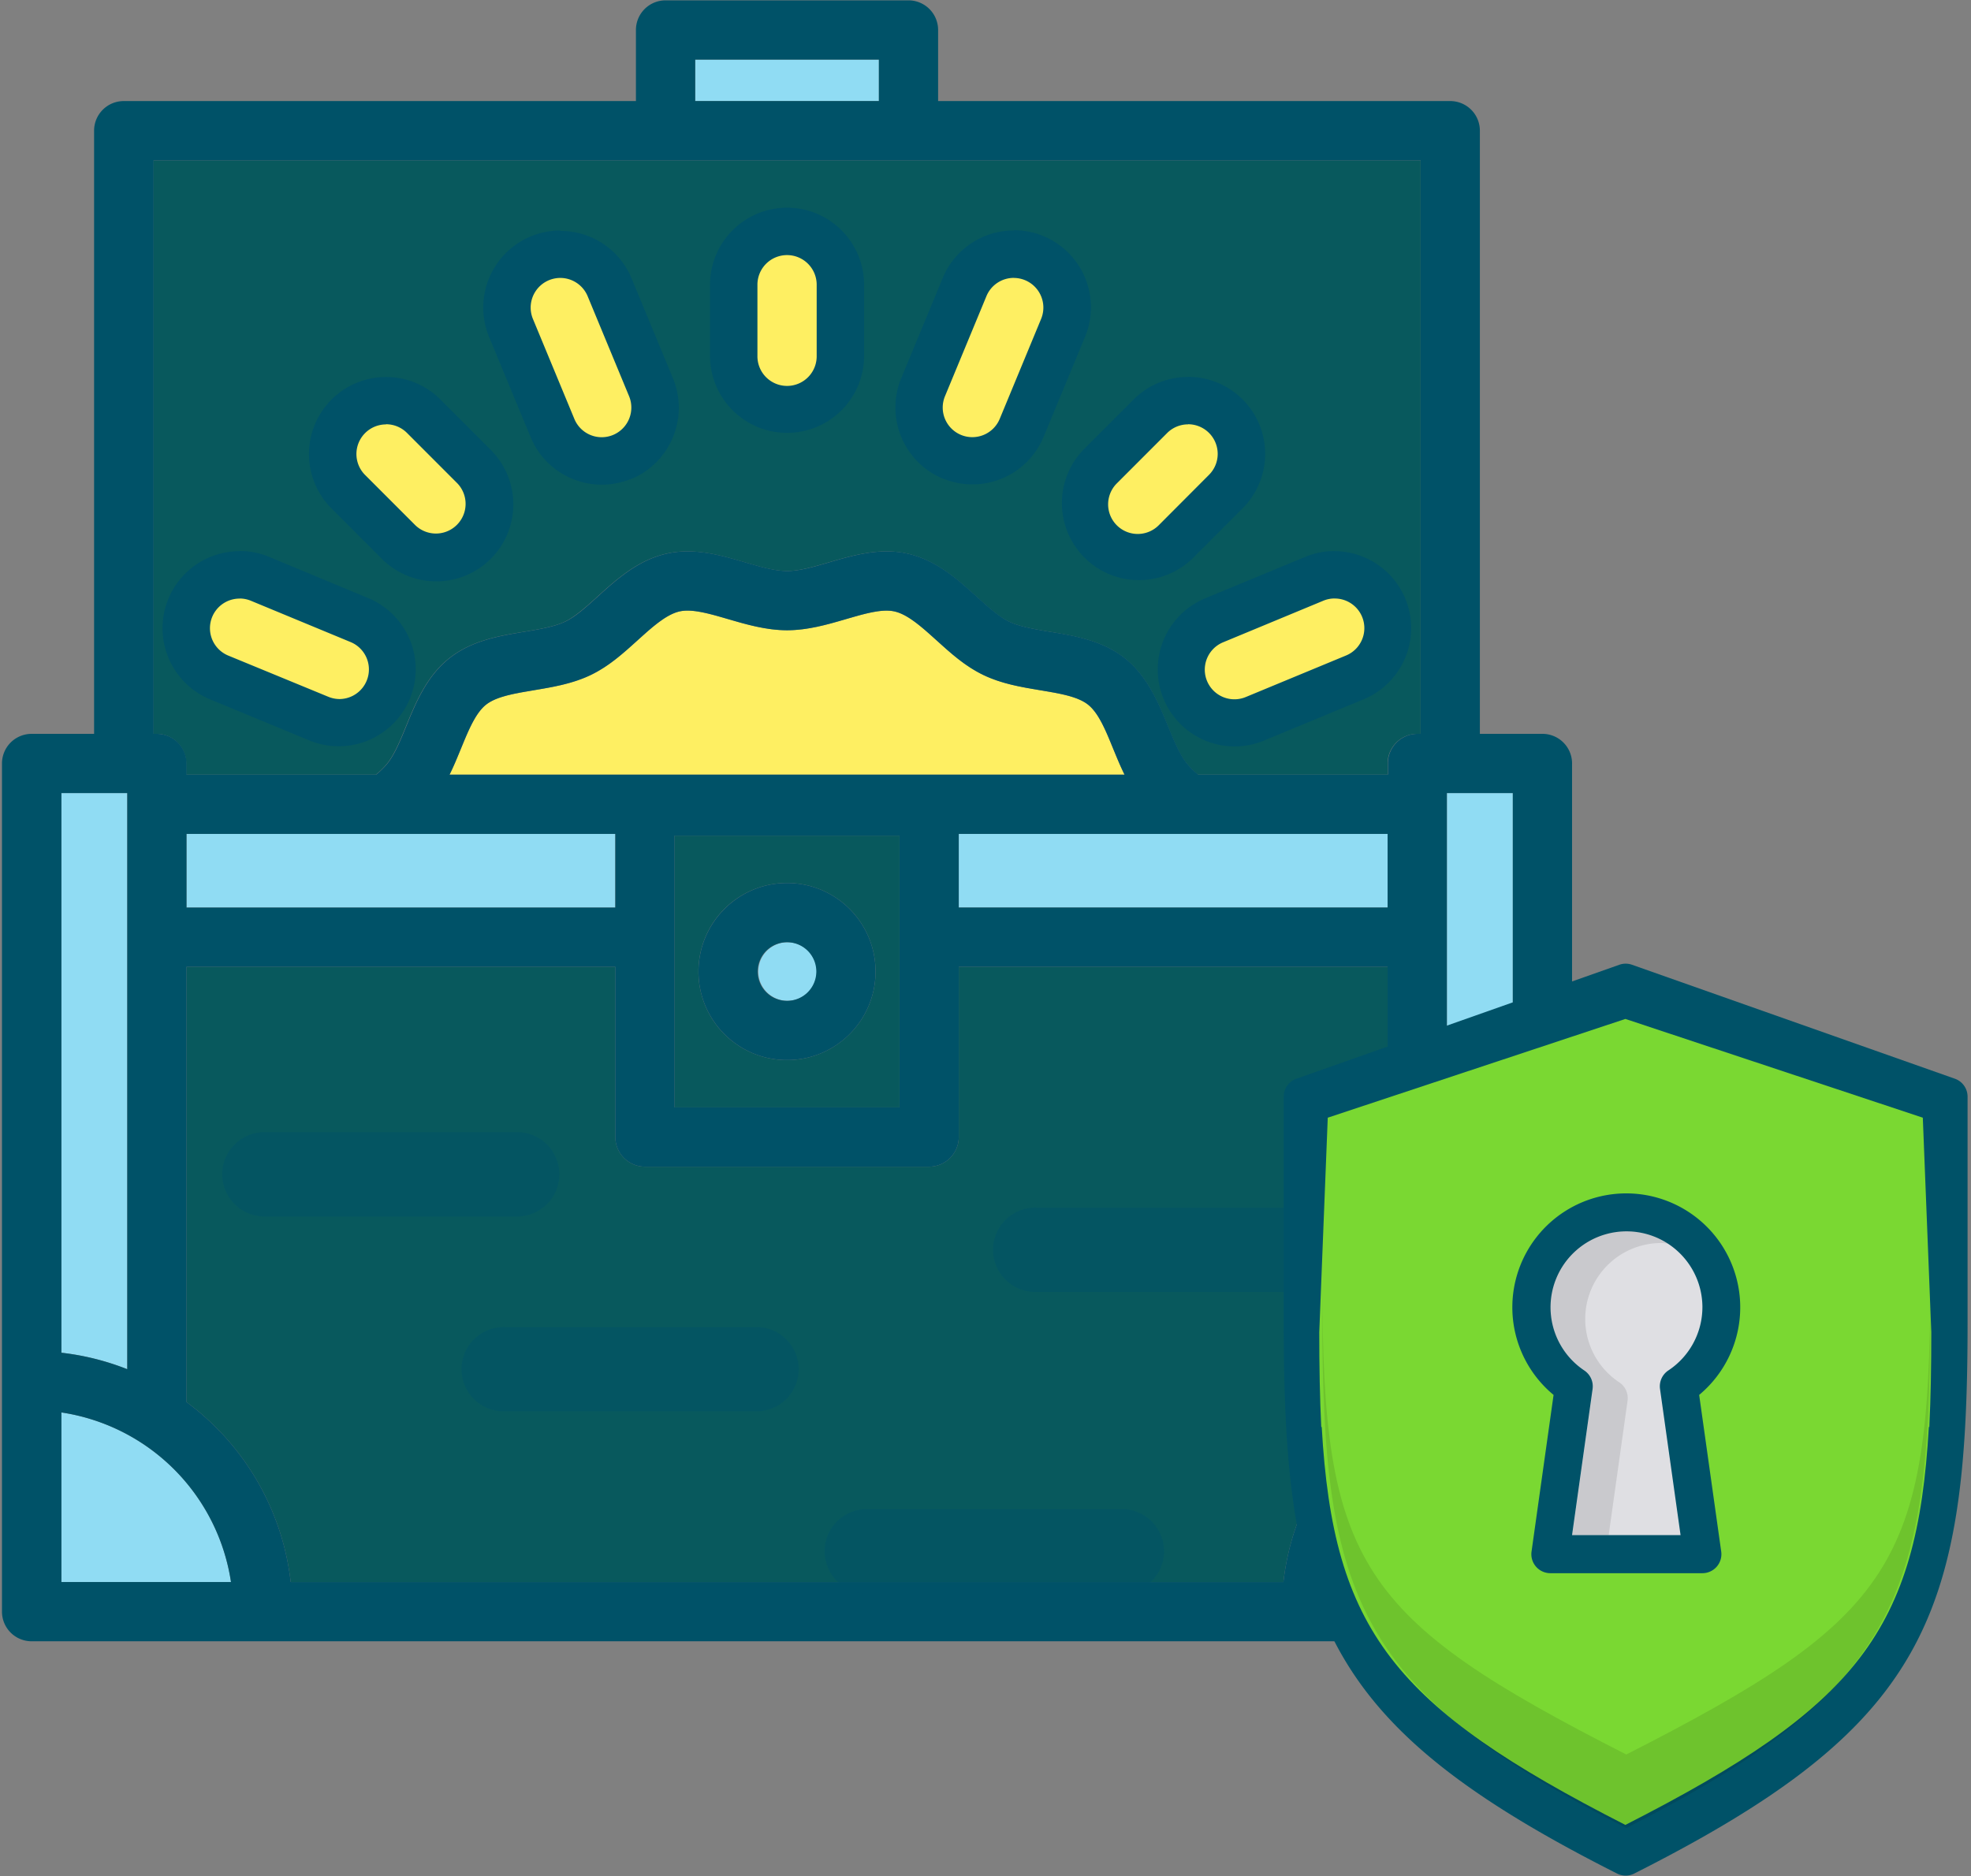 <svg xmlns="http://www.w3.org/2000/svg" width="250" height="238" viewBox="0 0 250 238">
    <rect x="0" y="0" width="250" height="238" fill="#808080" stroke="none"/>
    <g fill="none" fill-rule="nonzero">
        <path fill="#90DCF3" d="M88.181 7.561h23.297v5.261H88.181z"/>
        <path fill="#08595d" d="M180.19 20.338V93.1h-.43a3.758 3.758 0 0 0-3.758 3.757v1.418h-24.048a9.835 9.835 0 0 1-1.433-1.413c-.937-1.172-1.648-2.916-2.405-4.76-1.207-2.946-2.57-6.283-5.43-8.568-2.861-2.284-6.393-2.86-9.52-3.382-1.974-.33-3.837-.641-5.205-1.297-1.368-.657-2.69-1.884-4.148-3.202-2.38-2.15-5.076-4.59-8.698-5.411-3.507-.797-6.919.205-9.94 1.087-1.949.571-3.792 1.112-5.36 1.112-1.569 0-3.412-.54-5.366-1.112-3.006-.882-6.443-1.884-9.935-1.087-3.622.821-6.323 3.261-8.697 5.41-1.458 1.319-2.836 2.566-4.149 3.203-1.312.636-3.236.967-5.21 1.297-3.131.501-6.678 1.113-9.52 3.382-2.84 2.27-4.223 5.622-5.43 8.568-.751 1.844-1.468 3.588-2.405 4.766a9.835 9.835 0 0 1-1.433 1.407H23.622v-1.418a3.758 3.758 0 0 0-3.757-3.757h-.431V20.338H180.19zm-9.494 62.837a3.763 3.763 0 0 0-2.86-6.96l-12.7 5.256a3.758 3.758 0 0 0 1.437 7.215 3.832 3.832 0 0 0 1.438-.285l12.685-5.226zm-17.35-22.923a3.758 3.758 0 1 0-5.315-5.312l-6.378 6.384a3.76 3.76 0 0 0 5.316 5.316l6.378-6.388zM132.06 40.47a3.761 3.761 0 0 0-6.944-2.891l-5.255 12.687a3.758 3.758 0 1 0 6.944 2.876l5.255-12.672zm-28.472 4.685v-9.02a3.758 3.758 0 1 0-7.515 0v9.02a3.758 3.758 0 1 0 7.515 0zm-25.821 10.02a3.768 3.768 0 0 0 2.034-4.91L74.544 37.58a3.758 3.758 0 1 0-6.944 2.876l5.256 12.687a3.753 3.753 0 0 0 4.91 2.034zM58 66.64a3.753 3.753 0 0 0 0-5.311l-6.398-6.404a3.757 3.757 0 1 0-5.315 5.312l6.397 6.403a3.757 3.757 0 0 0 5.316 0zM46.558 86.381a3.763 3.763 0 0 0-2.034-4.91l-12.685-5.256a3.765 3.765 0 1 0-2.876 6.96l12.685 5.256c.459.176.947.263 1.438.255a3.763 3.763 0 0 0 3.472-2.305zM176.002 122.653v55.22a33.07 33.07 0 0 0-13.216 22.834H36.874a33.07 33.07 0 0 0-13.217-22.833v-55.221h54.39v21.6a3.758 3.758 0 0 0 3.757 3.758h36.047a3.758 3.758 0 0 0 3.757-3.758v-21.6h54.394z"/>
        <path fill="#90DCF3" d="M99.83 119.541a3.713 3.713 0 1 1-.01 7.425 3.713 3.713 0 0 1 .01-7.425z"/>
        <path fill="#08595d" d="M114.093 106.013v34.482H85.561v-34.482h28.532zm-3.036 17.246a11.234 11.234 0 1 0-11.227 11.229c6.197-.009 11.219-5.031 11.227-11.23z"/>
        <path fill="#90DCF3" d="M16.142 100.616v73.089a32.808 32.808 0 0 0-8.356-2.09v-70.999h8.356zM78.041 105.792v9.345H23.652v-9.345h1.022zM121.608 105.792h54.394v9.345h-54.394zM191.884 100.616v71a32.703 32.703 0 0 0-8.357 2.089v-73.089h8.357z"/>
        <path fill="#FFCE00" d="M191.884 179.191v21.516H170.34a25.608 25.608 0 0 1 21.543-21.516z"/>
        <path fill="#90DCF3" d="M29.299 200.707H7.786V179.19a25.613 25.613 0 0 1 21.513 21.516z"/>
        <path fill="#FEEF62" d="M142.635 98.276H57.02c.541-1.097 1.002-2.22 1.458-3.327.942-2.304 1.829-4.479 3.161-5.541 1.333-1.062 3.623-1.433 6.067-1.839 2.445-.406 4.905-.817 7.245-1.944s4.133-2.781 5.922-4.394c1.788-1.614 3.617-3.272 5.32-3.663 1.589-.36 3.813.29 6.163.977 2.264.661 4.83 1.413 7.475 1.413 2.645 0 5.21-.752 7.475-1.413 2.35-.686 4.569-1.338 6.162-.972 1.703.386 3.457 1.974 5.316 3.658 1.858 1.683 3.637 3.287 5.926 4.394 2.29 1.107 4.83 1.538 7.24 1.944 2.41.406 4.754.787 6.072 1.839 1.318 1.052 2.22 3.237 3.156 5.536.456 1.108.917 2.26 1.458 3.332z"/>
        <path fill="#005268" d="M199.399 96.858v107.607a3.758 3.758 0 0 1-3.758 3.757H4.008a3.758 3.758 0 0 1-3.757-3.757V96.858a3.758 3.758 0 0 1 3.757-3.757h7.926V16.58a3.758 3.758 0 0 1 3.757-3.758h64.97V3.803A3.758 3.758 0 0 1 84.42.045h30.811a3.758 3.758 0 0 1 3.758 3.758v9.019h64.96a3.758 3.758 0 0 1 3.757 3.758V93.1h7.926a3.757 3.757 0 0 1 3.768 3.758zm-7.515 103.849V179.19a25.608 25.608 0 0 0-21.543 21.516h21.543zm0-29.091v-71h-8.367v73.089a32.703 32.703 0 0 1 8.367-2.09zM180.2 93.1V20.338H19.47V93.1h.43a3.758 3.758 0 0 1 3.758 3.757v1.418h24.048a9.835 9.835 0 0 0 1.433-1.407c.937-1.178 1.654-2.922 2.405-4.766 1.208-2.946 2.57-6.283 5.43-8.568 2.862-2.284 6.394-2.86 9.52-3.382 1.974-.33 3.843-.641 5.21-1.297 1.368-.657 2.69-1.884 4.149-3.202 2.374-2.15 5.075-4.59 8.697-5.411 3.507-.797 6.914.205 9.935 1.087 1.954.571 3.798 1.112 5.366 1.112 1.568 0 3.412-.54 5.36-1.112 3.006-.882 6.448-1.884 9.94-1.087 3.623.821 6.318 3.261 8.698 5.41 1.458 1.319 2.83 2.566 4.148 3.203 1.318.636 3.231.967 5.205 1.297 3.132.501 6.684 1.113 9.52 3.382 2.835 2.27 4.223 5.622 5.43 8.568.757 1.844 1.468 3.588 2.405 4.76a9.84 9.84 0 0 0 1.433 1.413h24.048v-1.418a3.758 3.758 0 0 1 3.758-3.757h.43-.025zm-4.198 84.773v-55.221h-54.394v21.6a3.758 3.758 0 0 1-3.757 3.758H81.804a3.758 3.758 0 0 1-3.758-3.758v-21.6H23.657v55.22a33.07 33.07 0 0 1 13.217 22.834h125.912a33.07 33.07 0 0 1 13.216-22.833zm0-62.737v-9.345h-54.394v9.345h54.394zM57.019 98.277h85.616c-.54-1.098-1.002-2.225-1.458-3.333-.937-2.3-1.828-4.474-3.156-5.536-1.328-1.062-3.627-1.433-6.072-1.839-2.445-.406-4.905-.817-7.24-1.944-2.334-1.127-4.138-2.781-5.926-4.394-1.789-1.614-3.613-3.272-5.316-3.658-1.593-.366-3.813.286-6.162.972-2.265.661-4.83 1.413-7.475 1.413-2.646 0-5.21-.752-7.475-1.413-2.35-.686-4.574-1.338-6.163-.977-1.703.39-3.462 1.98-5.32 3.663-1.859 1.683-3.638 3.287-5.922 4.394-2.285 1.107-4.835 1.538-7.245 1.944-2.41.406-4.75.787-6.067 1.839-1.317 1.052-2.22 3.237-3.161 5.541-.456 1.108-.917 2.255-1.458 3.327zm57.074 42.218v-34.482H85.561v34.482h28.532zm-2.615-127.673V7.56H88.176v5.26h23.302zM78.046 115.137v-9.345H23.657v9.345h54.39zM19.9 200.707h9.399A25.613 25.613 0 0 0 7.786 179.19v21.516H19.9zm-3.758-27.002v-73.089H7.786v71a32.808 32.808 0 0 1 8.356 2.089z"/>
        <path fill="#FEEF62" d="M156.573 91.693a6.764 6.764 0 0 1-2.585-13.028l12.68-5.256a6.776 6.776 0 1 1 5.176 12.527l-12.686 5.256c-.82.332-1.699.502-2.585.5z"/>
        <path fill="#005268" d="M169.259 75.93a3.758 3.758 0 0 1 1.437 7.245l-12.685 5.256a3.758 3.758 0 0 1-2.876-6.945l12.7-5.27c.456-.192.945-.29 1.439-.291l-.015.005zm.015-6.018a9.714 9.714 0 0 0-3.743.746l-12.68 5.256a9.77 9.77 0 0 0 3.722 18.785c1.266 0 2.52-.245 3.693-.722l12.685-5.256a9.77 9.77 0 0 0-3.738-18.8l.06-.01z"/>
        <path fill="#FEEF62" d="M144.289 70.729a6.769 6.769 0 0 1-4.785-11.525l6.378-6.383a6.763 6.763 0 1 1 9.569 9.56l-6.358 6.363a6.718 6.718 0 0 1-4.804 1.985z"/>
        <path fill="#005268" d="M150.691 53.823a3.758 3.758 0 0 1 2.656 6.419l-6.378 6.398a3.757 3.757 0 0 1-5.316-5.311l6.378-6.384a3.742 3.742 0 0 1 2.66-1.107v-.015zm0-5.998a9.704 9.704 0 0 0-6.903 2.856l-6.373 6.379a9.771 9.771 0 0 0 13.817 13.814l6.378-6.384a9.771 9.771 0 0 0-6.909-16.68l-.01.015z"/>
        <path fill="#FEEF62" d="M123.327 58.468a6.764 6.764 0 0 1-6.243-4.179 6.705 6.705 0 0 1 0-5.18l5.256-12.682a6.775 6.775 0 1 1 12.525 5.17l-5.256 12.692a6.753 6.753 0 0 1-6.282 4.179z"/>
        <path fill="#005268" d="M128.582 35.26a3.762 3.762 0 0 1 3.472 5.2l-5.25 12.682a3.763 3.763 0 0 1-4.91 2.034 3.758 3.758 0 0 1-2.034-4.91l5.255-12.687a3.753 3.753 0 0 1 3.472-2.325l-.005.005zm.005-6.019a9.734 9.734 0 0 0-9.018 6.043l-5.25 12.677a9.771 9.771 0 0 0 5.285 12.767h.05c4.975 2.03 10.656-.338 12.716-5.302l5.255-12.691a9.776 9.776 0 0 0-9.018-13.529l-.02.035zM99.83 112.025c6.2.003 11.223 5.03 11.222 11.23 0 6.2-5.026 11.227-11.226 11.228-6.2 0-11.226-5.024-11.229-11.224.006-6.202 5.031-11.228 11.233-11.234zm3.712 11.234a3.718 3.718 0 1 0-7.436-.01 3.718 3.718 0 0 0 7.436.01z"/>
        <path fill="#FEEF62" d="M99.83 51.904a6.774 6.774 0 0 1-6.764-6.764v-9.02a6.764 6.764 0 1 1 13.527 0v9.02a6.774 6.774 0 0 1-6.763 6.764z"/>
        <path fill="#005268" d="M99.83 32.363a3.758 3.758 0 0 1 3.757 3.758v9.019a3.758 3.758 0 1 1-7.515 0v-9.02a3.753 3.753 0 0 1 3.758-3.757zm0-6.013c-5.394.006-9.764 4.377-9.77 9.77v9.02c0 5.396 4.374 9.77 9.77 9.77 5.395 0 9.77-4.374 9.77-9.77v-9.02c-.006-5.393-4.377-9.764-9.77-9.77z"/>
        <path fill="#FEEF62" d="M76.328 58.468a6.738 6.738 0 0 1-6.253-4.184L64.82 41.587a6.765 6.765 0 1 1 12.495-5.18l5.26 12.696a6.78 6.78 0 0 1-3.657 8.839c-.821.342-1.701.52-2.59.526z"/>
        <path fill="#005268" d="M71.067 35.26c1.52.001 2.89.918 3.472 2.324l5.256 12.687a3.768 3.768 0 0 1-2.034 4.91 3.753 3.753 0 0 1-4.91-2.034L67.595 40.46a3.763 3.763 0 0 1 3.472-5.2zm0-6.014a9.77 9.77 0 0 0-9.018 13.529l5.256 12.682c2.057 4.965 7.739 7.336 12.715 5.306h.06c4.972-2.076 7.332-7.78 5.28-12.762l-5.255-12.692a9.75 9.75 0 0 0-9.018-6.012l-.02-.05z"/>
        <path fill="#FEEF62" d="M55.346 70.729a6.743 6.743 0 0 1-4.78-1.975l-6.388-6.393a6.765 6.765 0 1 1 9.57-9.56l6.372 6.383a6.765 6.765 0 0 1-4.78 11.525l.006.02z"/>
        <path fill="#005268" d="M48.963 53.823a3.752 3.752 0 0 1 2.66 1.102l6.378 6.384a3.765 3.765 0 0 1-5.316 5.331l-6.377-6.383a3.758 3.758 0 0 1 2.655-6.414v-.02zm0-5.993a9.77 9.77 0 0 0-6.909 16.68l6.378 6.384A9.769 9.769 0 1 0 62.249 57.08l-6.377-6.383a9.714 9.714 0 0 0-6.914-2.867h.005z"/>
        <path fill="#FEEF62" d="M43.086 91.693c-.878 0-1.747-.17-2.56-.501l-12.71-5.266a6.764 6.764 0 1 1 5.18-12.497l12.685 5.256a6.764 6.764 0 0 1-2.595 13.008z"/>
        <path fill="#005268" d="M30.396 75.93c.494 0 .982.1 1.438.29l12.685 5.256a3.758 3.758 0 0 1-1.433 7.21 3.827 3.827 0 0 1-1.433-.285l-12.69-5.226A3.758 3.758 0 0 1 30.4 75.94l-.005-.01zm.005-6.003a9.77 9.77 0 0 0-3.743 18.8l12.69 5.255a9.77 9.77 0 0 0 7.425-18.073l-12.635-5.26a9.709 9.709 0 0 0-3.742-.747l.005.025z"/>
        <path fill="#005268" d="M33.697 154.324h32.065a5.346 5.346 0 0 0 0-10.687H33.697a5.346 5.346 0 1 0 0 10.687zM64.053 179.051h32.064a5.346 5.346 0 0 0 0-10.687H64.053a5.346 5.346 0 1 0 0 10.687zM131.468 163.9h32.064a5.346 5.346 0 1 0 0-10.688h-32.064a5.346 5.346 0 1 0 0 10.687zM110.09 202.145h32.064a5.346 5.346 0 1 0 0-10.688H110.09a5.346 5.346 0 1 0 0 10.688z" opacity=".5"/>
        <path fill="#005268" d="M247.96 136.854L207 122.394a2.41 2.41 0 0 0-1.603 0l-40.962 14.46a2.415 2.415 0 0 0-1.608 2.275v28.916c0 37.419 5.546 51.107 42.284 69.646a2.4 2.4 0 0 0 2.17 0c36.738-18.539 42.284-32.202 42.284-69.646v-28.916c0-1.02-.642-1.931-1.603-2.275z"/>
        <path fill="#7AD832" d="M206.164 231.52c-29.409-14.996-37.055-24.668-38.518-50.487h-.06c-.181-3.698-.251-7.686-.251-12.025l1.077-27.212 37.752-12.527 37.724 12.527 1.077 27.212c0 4.34-.07 8.327-.25 12.025h-.062c-1.462 25.82-9.08 35.491-38.489 50.486z"/>
        <path fill="#000" d="M206.278 222.588c-33.983-17.327-38.553-24.111-38.553-59.951v4.51c0 35.84 4.57 47.444 38.553 64.77 33.983-17.326 38.552-28.926 38.552-64.77v-4.51c0 35.84-4.57 42.624-38.552 59.95z" opacity=".1"/>
        <path fill="#005268" d="M191.824 165.848c-.001 4.301 1.917 8.378 5.23 11.119l-2.795 19.872a2.41 2.41 0 0 0 2.384 2.745h19.289a2.41 2.41 0 0 0 2.385-2.745l-2.796-19.872a14.456 14.456 0 0 0-12.553-25.184 14.455 14.455 0 0 0-11.144 14.065z"/>
        <path fill="#DFDFE3" d="M215.932 165.848a9.635 9.635 0 0 1-4.324 8.017 2.415 2.415 0 0 0-1.052 2.345l2.605 18.54H199.4l2.605-18.54a2.415 2.415 0 0 0-1.052-2.345 9.636 9.636 0 0 1 7.222-17.466 9.635 9.635 0 0 1 7.758 9.45z"/>
        <path fill="#000" d="M204.043 194.75l2.395-17.037a2.415 2.415 0 0 0-1.052-2.345 9.636 9.636 0 0 1 5.31-17.672c.296 0 .577.06.867.085-4.44-2.926-10.413-1.698-13.34 2.744-2.925 4.441-1.697 10.414 2.744 13.34a2.415 2.415 0 0 1 1.052 2.345l-2.605 18.54h4.63z" opacity=".1"/>
    </g>
</svg>